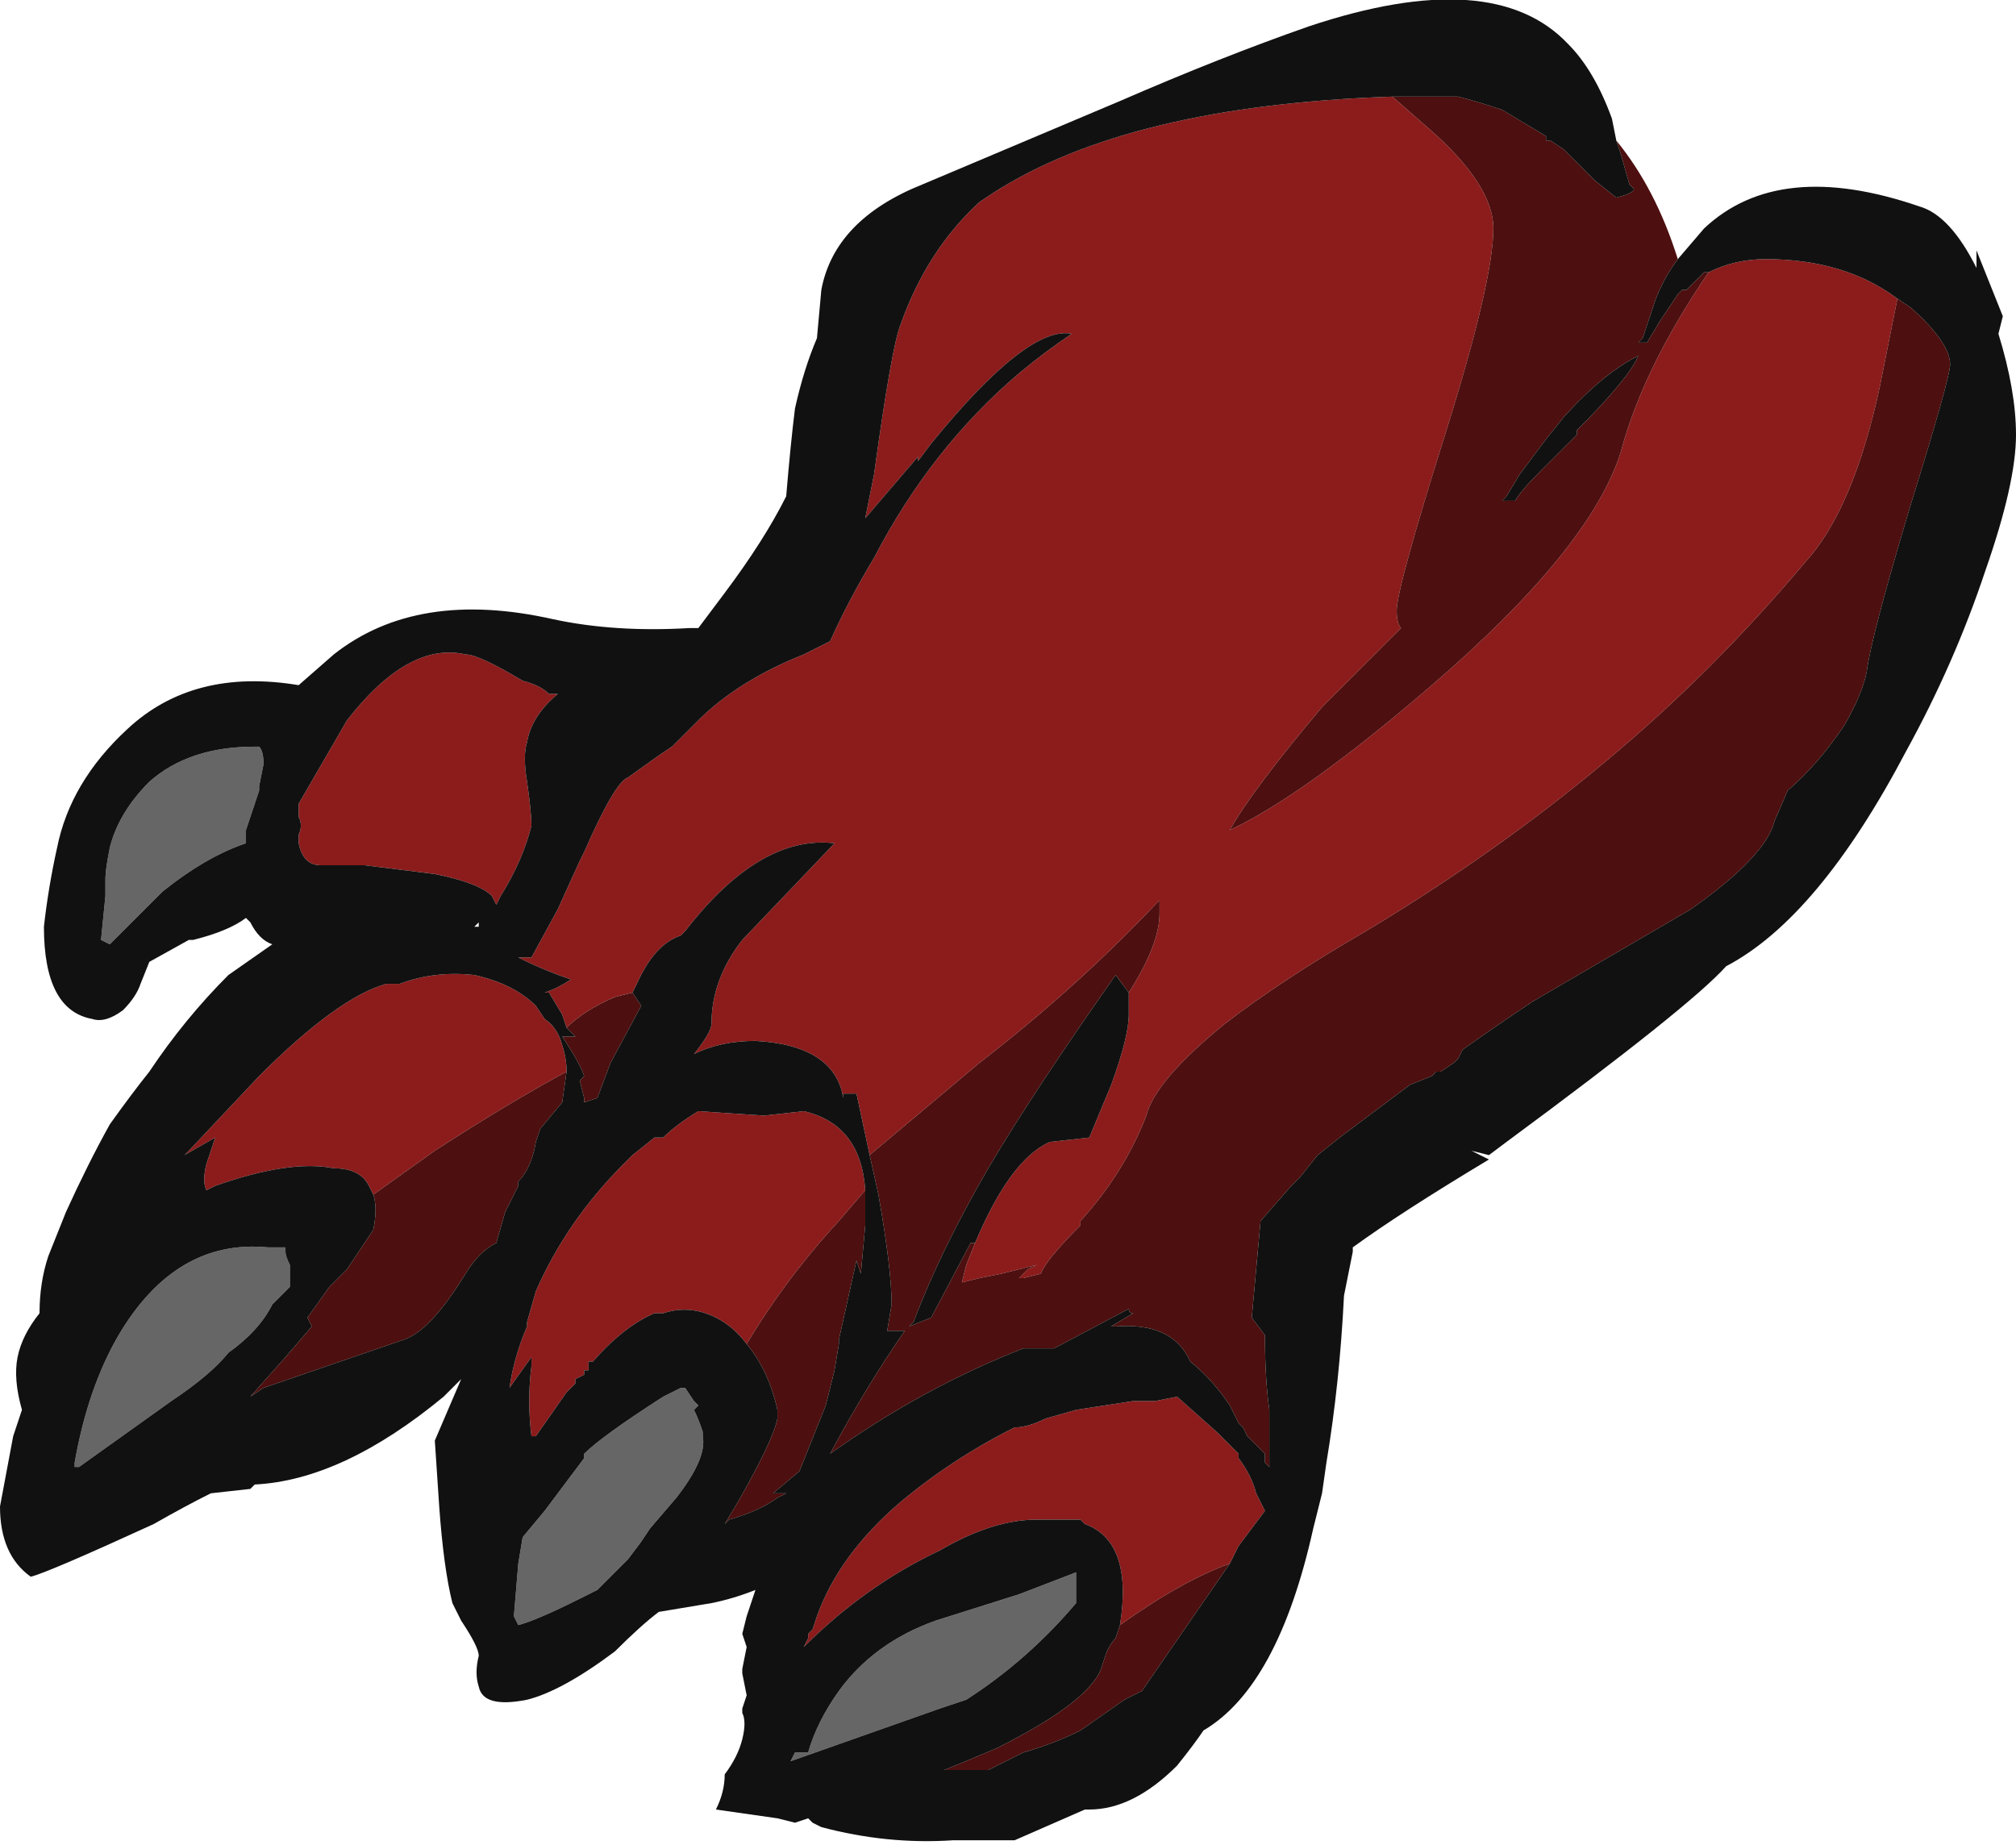 <?xml version="1.0" encoding="UTF-8" standalone="no"?>
<svg xmlns:ffdec="https://www.free-decompiler.com/flash" xmlns:xlink="http://www.w3.org/1999/xlink" ffdec:objectType="shape" height="21.0px" width="22.95px" xmlns="http://www.w3.org/2000/svg">
  <g transform="matrix(1.0, 0.0, 0.0, 1.0, 14.1, 25.75)">
    <path d="M5.35 -22.65 Q5.65 -22.8 6.0 -22.8 6.9 -22.8 7.5 -22.35 L7.3 -21.35 Q7.0 -19.95 6.45 -19.35 5.4 -18.1 4.2 -17.1 2.95 -16.05 1.45 -15.15 0.5 -14.6 -0.15 -14.1 -0.95 -13.45 -1.05 -13.05 -1.3 -12.4 -1.8 -11.85 L-1.8 -11.8 Q-2.2 -11.4 -2.25 -11.25 L-2.45 -11.2 -2.5 -11.2 -2.4 -11.3 -2.3 -11.35 -2.7 -11.25 -2.95 -11.2 -3.15 -11.15 -3.1 -11.35 -3.0 -11.6 Q-2.6 -12.55 -2.15 -12.75 L-1.7 -12.8 -1.45 -13.4 Q-1.25 -13.95 -1.25 -14.2 L-1.25 -14.45 Q-0.9 -15.0 -0.9 -15.35 -0.9 -15.55 -0.9 -15.5 L-0.95 -15.45 Q-1.85 -14.5 -2.95 -13.65 L-4.2 -12.6 -4.35 -13.3 -4.5 -13.3 -4.5 -13.25 Q-4.6 -13.85 -5.5 -13.9 -5.9 -13.9 -6.2 -13.75 -6.0 -14.0 -6.0 -14.1 -6.0 -14.6 -5.65 -15.05 L-4.6 -16.15 Q-5.45 -16.25 -6.3 -15.15 L-6.35 -15.1 Q-6.65 -15.0 -6.85 -14.55 L-6.9 -14.45 -7.1 -14.4 Q-7.45 -14.25 -7.65 -14.05 L-7.7 -14.2 -7.85 -14.45 -7.9 -14.45 Q-7.75 -14.5 -7.6 -14.6 -7.9 -14.7 -8.2 -14.85 L-8.05 -14.85 -7.75 -15.4 -7.5 -15.95 -7.45 -16.05 Q-7.1 -16.85 -6.95 -16.9 L-6.6 -17.15 -6.45 -17.25 -6.15 -17.55 Q-5.7 -18.0 -4.95 -18.3 L-4.65 -18.45 Q-4.45 -18.9 -4.15 -19.4 -3.5 -20.65 -2.5 -21.5 -2.2 -21.75 -1.9 -21.95 -2.4 -22.05 -3.5 -20.7 L-3.65 -20.5 -3.65 -20.55 Q-3.95 -20.2 -4.25 -19.85 L-4.15 -20.35 Q-3.95 -21.8 -3.85 -22.05 -3.55 -22.9 -2.95 -23.45 L-2.8 -23.55 Q-1.25 -24.55 1.75 -24.65 L2.15 -24.3 Q2.9 -23.65 2.9 -23.15 2.9 -22.55 2.35 -20.8 1.8 -19.05 1.8 -18.8 1.8 -18.65 1.85 -18.6 L0.95 -17.7 Q0.15 -16.75 -0.1 -16.3 0.75 -16.7 2.2 -17.95 4.0 -19.5 4.35 -20.6 4.6 -21.55 5.35 -22.65 M-1.35 -7.25 Q-1.2 -8.2 -1.75 -8.4 L-1.8 -8.45 -2.3 -8.45 Q-2.8 -8.45 -3.4 -8.1 -4.25 -7.7 -4.95 -7.0 L-4.9 -7.1 -4.9 -7.15 -4.85 -7.2 -4.8 -7.35 Q-4.55 -8.05 -3.85 -8.65 -3.25 -9.15 -2.55 -9.5 -2.4 -9.5 -2.2 -9.6 L-1.85 -9.7 -1.2 -9.8 -0.95 -9.8 -0.7 -9.85 -0.25 -9.45 0.0 -9.2 0.0 -9.15 Q0.15 -8.95 0.2 -8.75 L0.3 -8.55 0.0 -8.15 -0.1 -7.95 Q-0.65 -7.75 -1.35 -7.25 M-8.15 -18.0 Q-7.95 -17.95 -7.85 -17.85 L-7.75 -17.85 Q-8.05 -17.6 -8.1 -17.3 -8.15 -17.15 -8.1 -16.85 -8.05 -16.5 -8.05 -16.35 -8.15 -15.95 -8.4 -15.55 L-8.45 -15.45 -8.5 -15.55 Q-8.65 -15.7 -9.15 -15.8 L-9.95 -15.9 -10.45 -15.9 Q-10.65 -15.9 -10.7 -16.15 L-10.7 -16.25 Q-10.65 -16.35 -10.7 -16.45 L-10.7 -16.6 -10.15 -17.55 Q-9.45 -18.45 -8.8 -18.3 -8.65 -18.3 -8.15 -18.0 M-9.85 -12.15 L-9.9 -12.25 Q-10.0 -12.45 -10.3 -12.45 -10.8 -12.55 -11.65 -12.25 L-11.75 -12.2 Q-11.8 -12.3 -11.75 -12.5 L-11.65 -12.8 -12.0 -12.6 -11.95 -12.65 -11.15 -13.5 Q-10.25 -14.4 -9.7 -14.55 L-9.55 -14.55 Q-9.15 -14.7 -8.7 -14.65 -8.25 -14.55 -8.0 -14.3 L-7.9 -14.15 Q-7.75 -14.05 -7.7 -13.85 -7.65 -13.7 -7.65 -13.55 -8.3 -13.2 -9.15 -12.65 L-9.85 -12.15 M-5.6 -10.45 Q-5.75 -10.65 -5.95 -10.75 -6.25 -10.9 -6.55 -10.8 L-6.65 -10.8 Q-7.0 -10.65 -7.35 -10.25 L-7.4 -10.25 -7.4 -10.15 -7.45 -10.15 -7.45 -10.1 -7.55 -10.05 -7.55 -10.0 -7.65 -9.9 -8.0 -9.4 -8.05 -9.4 Q-8.1 -9.8 -8.05 -10.2 L-8.05 -10.3 -8.3 -9.95 Q-8.25 -10.3 -8.1 -10.65 L-8.1 -10.7 -8.0 -11.05 Q-7.65 -11.85 -7.0 -12.5 L-6.9 -12.6 -6.65 -12.8 -6.55 -12.8 Q-6.4 -12.95 -6.15 -13.1 L-5.4 -13.05 -4.95 -13.1 Q-4.3 -12.95 -4.25 -12.2 L-4.55 -11.85 Q-5.15 -11.2 -5.6 -10.45" fill="#8c1c1c" fill-rule="evenodd" stroke="none"/>
    <path d="M4.3 -24.15 Q4.75 -23.6 5.0 -22.8 4.85 -22.6 4.75 -22.35 L4.6 -21.9 4.55 -21.85 4.65 -21.85 4.8 -22.1 5.0 -22.4 5.05 -22.45 5.1 -22.45 5.3 -22.65 5.35 -22.65 Q4.6 -21.55 4.35 -20.6 4.0 -19.5 2.2 -17.95 0.75 -16.7 -0.1 -16.3 0.15 -16.75 0.95 -17.7 L1.85 -18.6 Q1.8 -18.65 1.8 -18.8 1.8 -19.05 2.35 -20.8 2.9 -22.55 2.9 -23.15 2.9 -23.65 2.15 -24.3 L1.75 -24.65 2.5 -24.65 Q2.7 -24.6 3.0 -24.5 L3.5 -24.2 3.5 -24.15 3.55 -24.15 3.7 -24.05 4.05 -23.7 4.3 -23.5 Q4.5 -23.55 4.5 -23.6 L4.45 -23.65 4.35 -24.0 4.3 -24.15 M7.5 -22.35 L7.65 -22.25 Q8.1 -21.85 8.1 -21.6 8.1 -21.45 7.65 -20.0 7.2 -18.5 7.15 -18.1 7.1 -17.85 6.9 -17.5 6.6 -17.05 6.25 -16.75 L6.1 -16.4 Q6.0 -16.0 5.15 -15.4 L3.35 -14.35 Q2.9 -14.05 2.55 -13.8 L2.5 -13.7 2.45 -13.65 2.3 -13.55 2.25 -13.55 2.2 -13.5 1.95 -13.4 1.15 -12.8 0.9 -12.6 0.7 -12.35 0.6 -12.25 0.25 -11.85 0.15 -10.75 0.3 -10.55 Q0.3 -10.05 0.35 -9.7 L0.35 -9.05 0.3 -9.1 0.3 -9.2 0.1 -9.4 0.05 -9.5 0.0 -9.55 -0.1 -9.75 Q-0.3 -10.05 -0.55 -10.25 -0.75 -10.7 -1.4 -10.65 L-1.45 -10.65 -1.2 -10.8 Q-1.25 -10.8 -1.25 -10.85 L-2.1 -10.4 -2.45 -10.4 Q-3.6 -9.95 -4.65 -9.2 -4.25 -9.95 -3.8 -10.6 L-4.0 -10.6 -3.95 -10.9 Q-3.95 -11.3 -4.1 -12.15 L-4.2 -12.6 -2.95 -13.65 Q-1.85 -14.5 -0.95 -15.45 L-0.9 -15.5 Q-0.9 -15.55 -0.9 -15.35 -0.9 -15.0 -1.25 -14.45 L-1.4 -14.65 Q-2.35 -13.3 -2.85 -12.45 -3.4 -11.5 -3.7 -10.7 L-3.75 -10.65 -3.5 -10.75 -3.05 -11.6 -3.0 -11.6 -3.1 -11.35 -3.15 -11.15 -2.95 -11.2 -2.7 -11.25 -2.3 -11.35 -2.4 -11.3 -2.5 -11.2 -2.45 -11.2 -2.25 -11.25 Q-2.2 -11.4 -1.8 -11.8 L-1.8 -11.85 Q-1.3 -12.4 -1.05 -13.05 -0.95 -13.45 -0.15 -14.1 0.5 -14.6 1.45 -15.15 2.95 -16.05 4.2 -17.1 5.4 -18.1 6.45 -19.35 7.0 -19.95 7.3 -21.35 L7.5 -22.35 M-6.9 -14.45 L-6.8 -14.3 -7.15 -13.65 -7.3 -13.25 -7.45 -13.2 -7.45 -13.25 -7.5 -13.45 -7.45 -13.5 Q-7.5 -13.65 -7.7 -13.95 L-7.55 -13.95 -7.65 -14.05 Q-7.45 -14.25 -7.1 -14.4 L-6.9 -14.45 M3.85 -20.8 L3.85 -20.85 Q4.45 -21.45 4.55 -21.7 4.15 -21.5 3.7 -21.0 L3.5 -20.75 3.2 -20.35 3.05 -20.1 3.0 -20.05 3.15 -20.05 Q3.2 -20.15 3.45 -20.4 L3.85 -20.8 M-1.35 -7.25 Q-0.65 -7.75 -0.1 -7.95 L-1.1 -6.5 -1.3 -6.4 -1.8 -6.05 Q-2.1 -5.9 -2.45 -5.8 L-2.85 -5.6 -3.35 -5.6 Q-3.1 -5.7 -2.75 -5.85 -1.65 -6.4 -1.55 -6.8 L-1.5 -6.95 Q-1.45 -7.05 -1.4 -7.1 L-1.35 -7.25 M-9.85 -12.15 L-9.15 -12.65 Q-8.3 -13.2 -7.65 -13.55 L-7.7 -13.2 -7.95 -12.9 -8.0 -12.75 Q-8.05 -12.45 -8.2 -12.3 L-8.2 -12.25 -8.35 -11.95 -8.45 -11.6 Q-8.65 -11.5 -8.8 -11.25 -9.2 -10.6 -9.5 -10.5 L-11.1 -9.95 -11.25 -9.85 -10.85 -10.3 -10.55 -10.65 -10.6 -10.75 -10.35 -11.1 -10.15 -11.3 -9.85 -11.75 Q-9.8 -12.0 -9.85 -12.15 M-4.25 -12.2 L-4.25 -11.8 -4.3 -11.25 -4.35 -11.4 -4.55 -10.5 -4.55 -10.45 -4.6 -10.15 -4.7 -9.75 -5.0 -9.0 -5.3 -8.75 -5.15 -8.75 -5.25 -8.7 Q-5.45 -8.55 -5.8 -8.45 L-5.85 -8.4 -5.7 -8.65 Q-5.3 -9.35 -5.25 -9.6 L-5.25 -9.7 Q-5.35 -10.15 -5.6 -10.45 -5.15 -11.2 -4.55 -11.85 L-4.25 -12.2 M-8.8 -11.45 L-8.8 -11.45" fill="#4d0f0f" fill-rule="evenodd" stroke="none"/>
    <path d="M-11.15 -17.25 Q-11.1 -17.2 -11.1 -17.05 L-11.15 -16.8 -11.15 -16.75 -11.3 -16.3 -11.3 -16.15 Q-11.75 -16.0 -12.25 -15.6 L-12.85 -15.0 -12.95 -15.05 -12.9 -15.55 -12.9 -15.75 Q-12.9 -15.85 -12.85 -16.1 -12.75 -16.5 -12.4 -16.85 -11.95 -17.25 -11.2 -17.25 L-11.15 -17.25 M-13.25 -9.0 L-13.25 -9.1 Q-13.1 -9.95 -12.75 -10.55 -12.1 -11.65 -11.05 -11.55 L-10.85 -11.55 -10.85 -11.5 Q-10.85 -11.45 -10.8 -11.35 L-10.8 -11.1 -11.0 -10.9 Q-11.15 -10.6 -11.5 -10.35 -11.7 -10.1 -12.15 -9.8 L-13.2 -9.05 -13.25 -9.05 -13.25 -9.0 M-2.5 -7.6 L-1.85 -7.85 -1.85 -7.5 Q-2.4 -6.85 -3.1 -6.4 L-3.4 -6.3 -5.1 -5.7 -5.05 -5.8 -4.9 -5.8 Q-4.8 -6.15 -4.55 -6.5 -4.15 -7.05 -3.45 -7.3 L-2.5 -7.6 M-6.2 -9.8 L-6.15 -9.75 -6.2 -9.7 Q-6.15 -9.6 -6.1 -9.45 L-6.1 -9.4 Q-6.05 -9.15 -6.4 -8.7 L-6.7 -8.35 -6.8 -8.2 -6.95 -8.0 -7.3 -7.65 -7.5 -7.55 Q-8.0 -7.3 -8.2 -7.25 L-8.25 -7.35 -8.2 -7.95 -8.15 -8.25 -7.9 -8.55 -7.45 -9.15 -7.45 -9.2 Q-7.25 -9.4 -6.55 -9.85 -6.45 -9.9 -6.35 -9.95 L-6.3 -9.95 -6.2 -9.8" fill="#666666" fill-rule="evenodd" stroke="none"/>
    <path d="M5.0 -22.8 L5.3 -23.15 Q6.15 -23.95 7.75 -23.4 8.1 -23.3 8.4 -22.7 L8.4 -22.9 8.7 -22.15 8.65 -21.95 Q8.85 -21.3 8.85 -20.8 8.85 -20.25 8.5 -19.25 8.15 -18.2 7.6 -17.2 6.6 -15.3 5.55 -14.75 5.15 -14.3 3.05 -12.75 L2.85 -12.6 2.65 -12.65 2.85 -12.55 Q1.85 -11.95 1.3 -11.55 L1.3 -11.5 1.2 -11.0 Q1.15 -10.0 1.0 -9.1 L0.95 -8.75 0.85 -8.35 Q0.45 -6.55 -0.4 -6.05 -0.5 -5.9 -0.7 -5.65 -1.2 -5.15 -1.7 -5.15 L-1.75 -5.15 -2.55 -4.8 -3.25 -4.8 Q-4.0 -4.75 -4.75 -4.95 L-4.85 -5.0 -4.9 -5.05 -5.05 -5.0 -5.25 -5.05 -5.95 -5.15 Q-5.85 -5.35 -5.85 -5.55 -5.7 -5.75 -5.65 -5.95 -5.6 -6.15 -5.65 -6.25 L-5.65 -6.3 -5.6 -6.45 -5.65 -6.7 -5.65 -6.75 -5.6 -7.0 -5.65 -7.15 -5.6 -7.35 -5.5 -7.65 Q-5.75 -7.55 -6.0 -7.5 L-6.6 -7.4 Q-6.8 -7.25 -7.1 -6.95 -7.7 -6.5 -8.1 -6.4 -8.6 -6.3 -8.65 -6.55 -8.7 -6.7 -8.65 -6.9 -8.65 -7.0 -8.85 -7.3 L-8.95 -7.5 Q-9.05 -7.9 -9.1 -8.6 L-9.15 -9.35 -8.85 -10.05 -9.05 -9.85 Q-10.2 -8.9 -11.2 -8.85 L-11.25 -8.8 -11.7 -8.75 Q-12.0 -8.6 -12.35 -8.4 -13.55 -7.85 -13.75 -7.8 -14.1 -8.05 -14.1 -8.6 L-13.95 -9.4 -13.85 -9.7 Q-13.95 -10.05 -13.9 -10.3 -13.85 -10.55 -13.65 -10.8 -13.65 -11.15 -13.55 -11.45 L-13.35 -11.95 Q-13.1 -12.5 -12.85 -12.95 -12.6 -13.3 -12.4 -13.55 -12.0 -14.15 -11.5 -14.65 L-11.0 -15.0 Q-11.15 -15.05 -11.25 -15.25 L-11.3 -15.3 Q-11.5 -15.15 -11.9 -15.05 L-11.95 -15.05 -12.4 -14.8 -12.5 -14.55 Q-12.55 -14.4 -12.7 -14.25 -12.9 -14.1 -13.05 -14.15 -13.6 -14.25 -13.6 -15.2 -13.55 -15.65 -13.45 -16.1 -13.3 -16.85 -12.65 -17.45 -11.9 -18.15 -10.7 -17.95 L-10.3 -18.3 Q-9.35 -19.05 -7.8 -18.7 -7.1 -18.55 -6.25 -18.6 L-6.15 -18.6 -5.85 -19.0 Q-5.4 -19.6 -5.15 -20.1 -5.1 -20.7 -5.05 -21.1 -4.95 -21.55 -4.8 -21.9 L-4.75 -22.45 Q-4.6 -23.25 -3.6 -23.65 L-1.35 -24.6 Q-0.2 -25.1 0.8 -25.45 2.9 -26.15 3.75 -25.25 4.05 -24.95 4.25 -24.4 L4.3 -24.15 4.35 -24.0 4.45 -23.65 4.5 -23.6 Q4.5 -23.55 4.3 -23.5 L4.05 -23.7 3.7 -24.05 3.55 -24.15 3.5 -24.15 3.5 -24.2 3.0 -24.5 Q2.7 -24.6 2.5 -24.65 L1.75 -24.65 Q-1.25 -24.55 -2.8 -23.55 L-2.95 -23.45 Q-3.55 -22.9 -3.85 -22.05 -3.95 -21.8 -4.15 -20.35 L-4.25 -19.85 Q-3.95 -20.2 -3.65 -20.55 L-3.65 -20.5 -3.5 -20.7 Q-2.4 -22.05 -1.9 -21.95 -2.2 -21.75 -2.5 -21.5 -3.5 -20.65 -4.15 -19.4 -4.45 -18.9 -4.65 -18.45 L-4.95 -18.3 Q-5.7 -18.0 -6.15 -17.55 L-6.45 -17.25 -6.6 -17.15 -6.95 -16.9 Q-7.1 -16.85 -7.45 -16.05 L-7.5 -15.95 -7.75 -15.4 -8.05 -14.85 -8.2 -14.85 Q-7.9 -14.7 -7.6 -14.6 -7.75 -14.5 -7.9 -14.45 L-7.85 -14.45 -7.7 -14.2 -7.65 -14.05 -7.55 -13.95 -7.7 -13.95 Q-7.5 -13.65 -7.45 -13.5 L-7.5 -13.45 -7.45 -13.25 -7.45 -13.2 -7.3 -13.25 -7.15 -13.65 -6.8 -14.3 -6.9 -14.45 -6.85 -14.55 Q-6.65 -15.0 -6.35 -15.1 L-6.3 -15.15 Q-5.45 -16.25 -4.6 -16.15 L-5.65 -15.05 Q-6.0 -14.6 -6.0 -14.1 -6.0 -14.0 -6.2 -13.75 -5.9 -13.9 -5.5 -13.9 -4.6 -13.85 -4.5 -13.25 L-4.5 -13.3 -4.35 -13.3 -4.2 -12.6 -4.1 -12.15 Q-3.95 -11.3 -3.95 -10.9 L-4.0 -10.6 -3.8 -10.6 Q-4.25 -9.95 -4.65 -9.2 -3.6 -9.95 -2.45 -10.4 L-2.1 -10.4 -1.25 -10.85 Q-1.25 -10.8 -1.2 -10.8 L-1.45 -10.65 -1.4 -10.65 Q-0.75 -10.7 -0.55 -10.25 -0.3 -10.05 -0.1 -9.75 L0.0 -9.55 0.05 -9.5 0.1 -9.4 0.3 -9.2 0.3 -9.1 0.35 -9.05 0.35 -9.7 Q0.3 -10.05 0.3 -10.55 L0.15 -10.75 0.25 -11.85 0.6 -12.25 0.7 -12.35 0.9 -12.6 1.15 -12.8 1.95 -13.4 2.2 -13.5 2.25 -13.55 2.3 -13.55 2.45 -13.65 2.5 -13.7 2.55 -13.8 Q2.9 -14.05 3.35 -14.35 L5.15 -15.4 Q6.0 -16.0 6.1 -16.4 L6.25 -16.75 Q6.6 -17.05 6.9 -17.5 7.1 -17.85 7.15 -18.1 7.2 -18.5 7.65 -20.0 8.1 -21.45 8.1 -21.6 8.1 -21.85 7.65 -22.25 L7.5 -22.35 Q6.9 -22.8 6.0 -22.8 5.65 -22.8 5.35 -22.65 L5.3 -22.65 5.1 -22.45 5.05 -22.45 5.0 -22.4 4.8 -22.1 4.65 -21.85 4.55 -21.85 4.6 -21.9 4.75 -22.35 Q4.85 -22.6 5.0 -22.8 M-3.0 -11.6 L-3.05 -11.6 -3.5 -10.75 -3.75 -10.65 -3.7 -10.7 Q-3.4 -11.5 -2.85 -12.45 -2.35 -13.3 -1.4 -14.65 L-1.25 -14.45 -1.25 -14.2 Q-1.25 -13.95 -1.45 -13.4 L-1.7 -12.8 -2.15 -12.75 Q-2.6 -12.55 -3.0 -11.6 M3.85 -20.8 L3.45 -20.4 Q3.2 -20.15 3.15 -20.05 L3.0 -20.05 3.05 -20.1 3.2 -20.35 3.5 -20.75 3.7 -21.0 Q4.15 -21.5 4.55 -21.7 4.45 -21.45 3.85 -20.85 L3.85 -20.8 M-0.1 -7.95 L0.0 -8.15 0.3 -8.55 0.2 -8.75 Q0.15 -8.95 0.0 -9.15 L0.0 -9.2 -0.25 -9.45 -0.7 -9.85 -0.95 -9.8 -1.2 -9.8 -1.85 -9.7 -2.2 -9.6 Q-2.4 -9.5 -2.55 -9.5 -3.25 -9.15 -3.85 -8.65 -4.55 -8.05 -4.8 -7.35 L-4.85 -7.2 -4.9 -7.15 -4.9 -7.1 -4.95 -7.0 Q-4.25 -7.7 -3.4 -8.1 -2.8 -8.45 -2.3 -8.45 L-1.8 -8.45 -1.75 -8.4 Q-1.2 -8.2 -1.35 -7.25 L-1.4 -7.1 Q-1.45 -7.05 -1.5 -6.95 L-1.55 -6.8 Q-1.65 -6.4 -2.75 -5.85 -3.1 -5.7 -3.35 -5.6 L-2.85 -5.6 -2.45 -5.8 Q-2.1 -5.9 -1.8 -6.05 L-1.3 -6.4 -1.1 -6.5 -0.1 -7.95 M-8.15 -18.0 Q-8.65 -18.3 -8.8 -18.3 -9.45 -18.45 -10.15 -17.55 L-10.7 -16.6 -10.7 -16.45 Q-10.65 -16.35 -10.7 -16.25 L-10.7 -16.15 Q-10.65 -15.9 -10.45 -15.9 L-9.95 -15.9 -9.15 -15.8 Q-8.65 -15.7 -8.5 -15.55 L-8.45 -15.45 -8.4 -15.55 Q-8.15 -15.95 -8.05 -16.35 -8.05 -16.5 -8.1 -16.85 -8.15 -17.15 -8.1 -17.3 -8.05 -17.6 -7.75 -17.85 L-7.85 -17.85 Q-7.95 -17.95 -8.15 -18.0 M-11.15 -17.25 L-11.2 -17.25 Q-11.95 -17.25 -12.4 -16.85 -12.75 -16.5 -12.85 -16.1 -12.9 -15.85 -12.9 -15.75 L-12.9 -15.55 -12.95 -15.05 -12.85 -15.0 -12.25 -15.6 Q-11.75 -16.0 -11.3 -16.15 L-11.3 -16.3 -11.15 -16.75 -11.15 -16.8 -11.1 -17.05 Q-11.1 -17.2 -11.15 -17.25 M-7.65 -13.55 Q-7.65 -13.7 -7.7 -13.85 -7.75 -14.05 -7.9 -14.15 L-8.0 -14.3 Q-8.25 -14.55 -8.7 -14.65 -9.15 -14.7 -9.55 -14.55 L-9.7 -14.55 Q-10.25 -14.4 -11.15 -13.5 L-11.95 -12.65 -12.0 -12.6 -11.65 -12.8 -11.75 -12.5 Q-11.8 -12.3 -11.75 -12.2 L-11.65 -12.25 Q-10.8 -12.55 -10.3 -12.45 -10.0 -12.45 -9.9 -12.25 L-9.85 -12.15 Q-9.8 -12.0 -9.85 -11.75 L-10.15 -11.3 -10.35 -11.1 -10.6 -10.75 -10.55 -10.65 -10.85 -10.3 -11.25 -9.85 -11.1 -9.95 -9.5 -10.5 Q-9.2 -10.6 -8.8 -11.25 -8.65 -11.5 -8.45 -11.6 L-8.35 -11.95 -8.2 -12.25 -8.2 -12.3 Q-8.05 -12.45 -8.0 -12.75 L-7.95 -12.9 -7.7 -13.2 -7.65 -13.55 M-8.65 -15.25 L-8.7 -15.2 -8.65 -15.2 -8.65 -15.25 M-13.25 -9.0 L-13.25 -9.05 -13.2 -9.05 -12.15 -9.8 Q-11.7 -10.1 -11.5 -10.35 -11.15 -10.6 -11.0 -10.9 L-10.8 -11.1 -10.8 -11.35 Q-10.85 -11.45 -10.85 -11.5 L-10.85 -11.55 -11.05 -11.55 Q-12.1 -11.65 -12.75 -10.55 -13.1 -9.95 -13.25 -9.1 L-13.25 -9.0 M-4.25 -12.2 Q-4.3 -12.95 -4.95 -13.1 L-5.4 -13.05 -6.15 -13.1 Q-6.4 -12.95 -6.55 -12.8 L-6.65 -12.8 -6.9 -12.6 -7.0 -12.5 Q-7.65 -11.85 -8.0 -11.05 L-8.1 -10.7 -8.1 -10.65 Q-8.25 -10.3 -8.3 -9.95 L-8.05 -10.3 -8.05 -10.2 Q-8.1 -9.8 -8.05 -9.4 L-8.0 -9.4 -7.65 -9.9 -7.55 -10.0 -7.55 -10.05 -7.45 -10.1 -7.45 -10.15 -7.4 -10.15 -7.4 -10.25 -7.35 -10.25 Q-7.0 -10.65 -6.65 -10.8 L-6.55 -10.8 Q-6.25 -10.9 -5.95 -10.75 -5.75 -10.65 -5.6 -10.45 -5.35 -10.15 -5.25 -9.7 L-5.25 -9.6 Q-5.3 -9.35 -5.7 -8.65 L-5.85 -8.4 -5.8 -8.45 Q-5.45 -8.55 -5.25 -8.7 L-5.15 -8.75 -5.3 -8.75 -5.0 -9.0 -4.7 -9.75 -4.6 -10.15 -4.55 -10.45 -4.55 -10.5 -4.35 -11.4 -4.3 -11.25 -4.25 -11.8 -4.25 -12.2 M-2.5 -7.6 L-3.45 -7.3 Q-4.15 -7.05 -4.55 -6.5 -4.8 -6.15 -4.9 -5.8 L-5.05 -5.8 -5.1 -5.7 -3.4 -6.3 -3.1 -6.4 Q-2.4 -6.85 -1.85 -7.5 L-1.85 -7.85 -2.5 -7.6 M-8.8 -11.45 L-8.8 -11.45 M-6.2 -9.8 L-6.3 -9.95 -6.35 -9.95 Q-6.45 -9.9 -6.55 -9.85 -7.25 -9.4 -7.45 -9.2 L-7.45 -9.15 -7.9 -8.55 -8.15 -8.25 -8.2 -7.95 -8.25 -7.35 -8.2 -7.25 Q-8.0 -7.3 -7.5 -7.55 L-7.3 -7.65 -6.95 -8.0 -6.8 -8.2 -6.7 -8.35 -6.4 -8.7 Q-6.05 -9.15 -6.1 -9.4 L-6.1 -9.45 Q-6.15 -9.6 -6.2 -9.7 L-6.15 -9.75 -6.2 -9.8" fill="#111111" fill-rule="evenodd" stroke="none"/>
  </g>
</svg>
